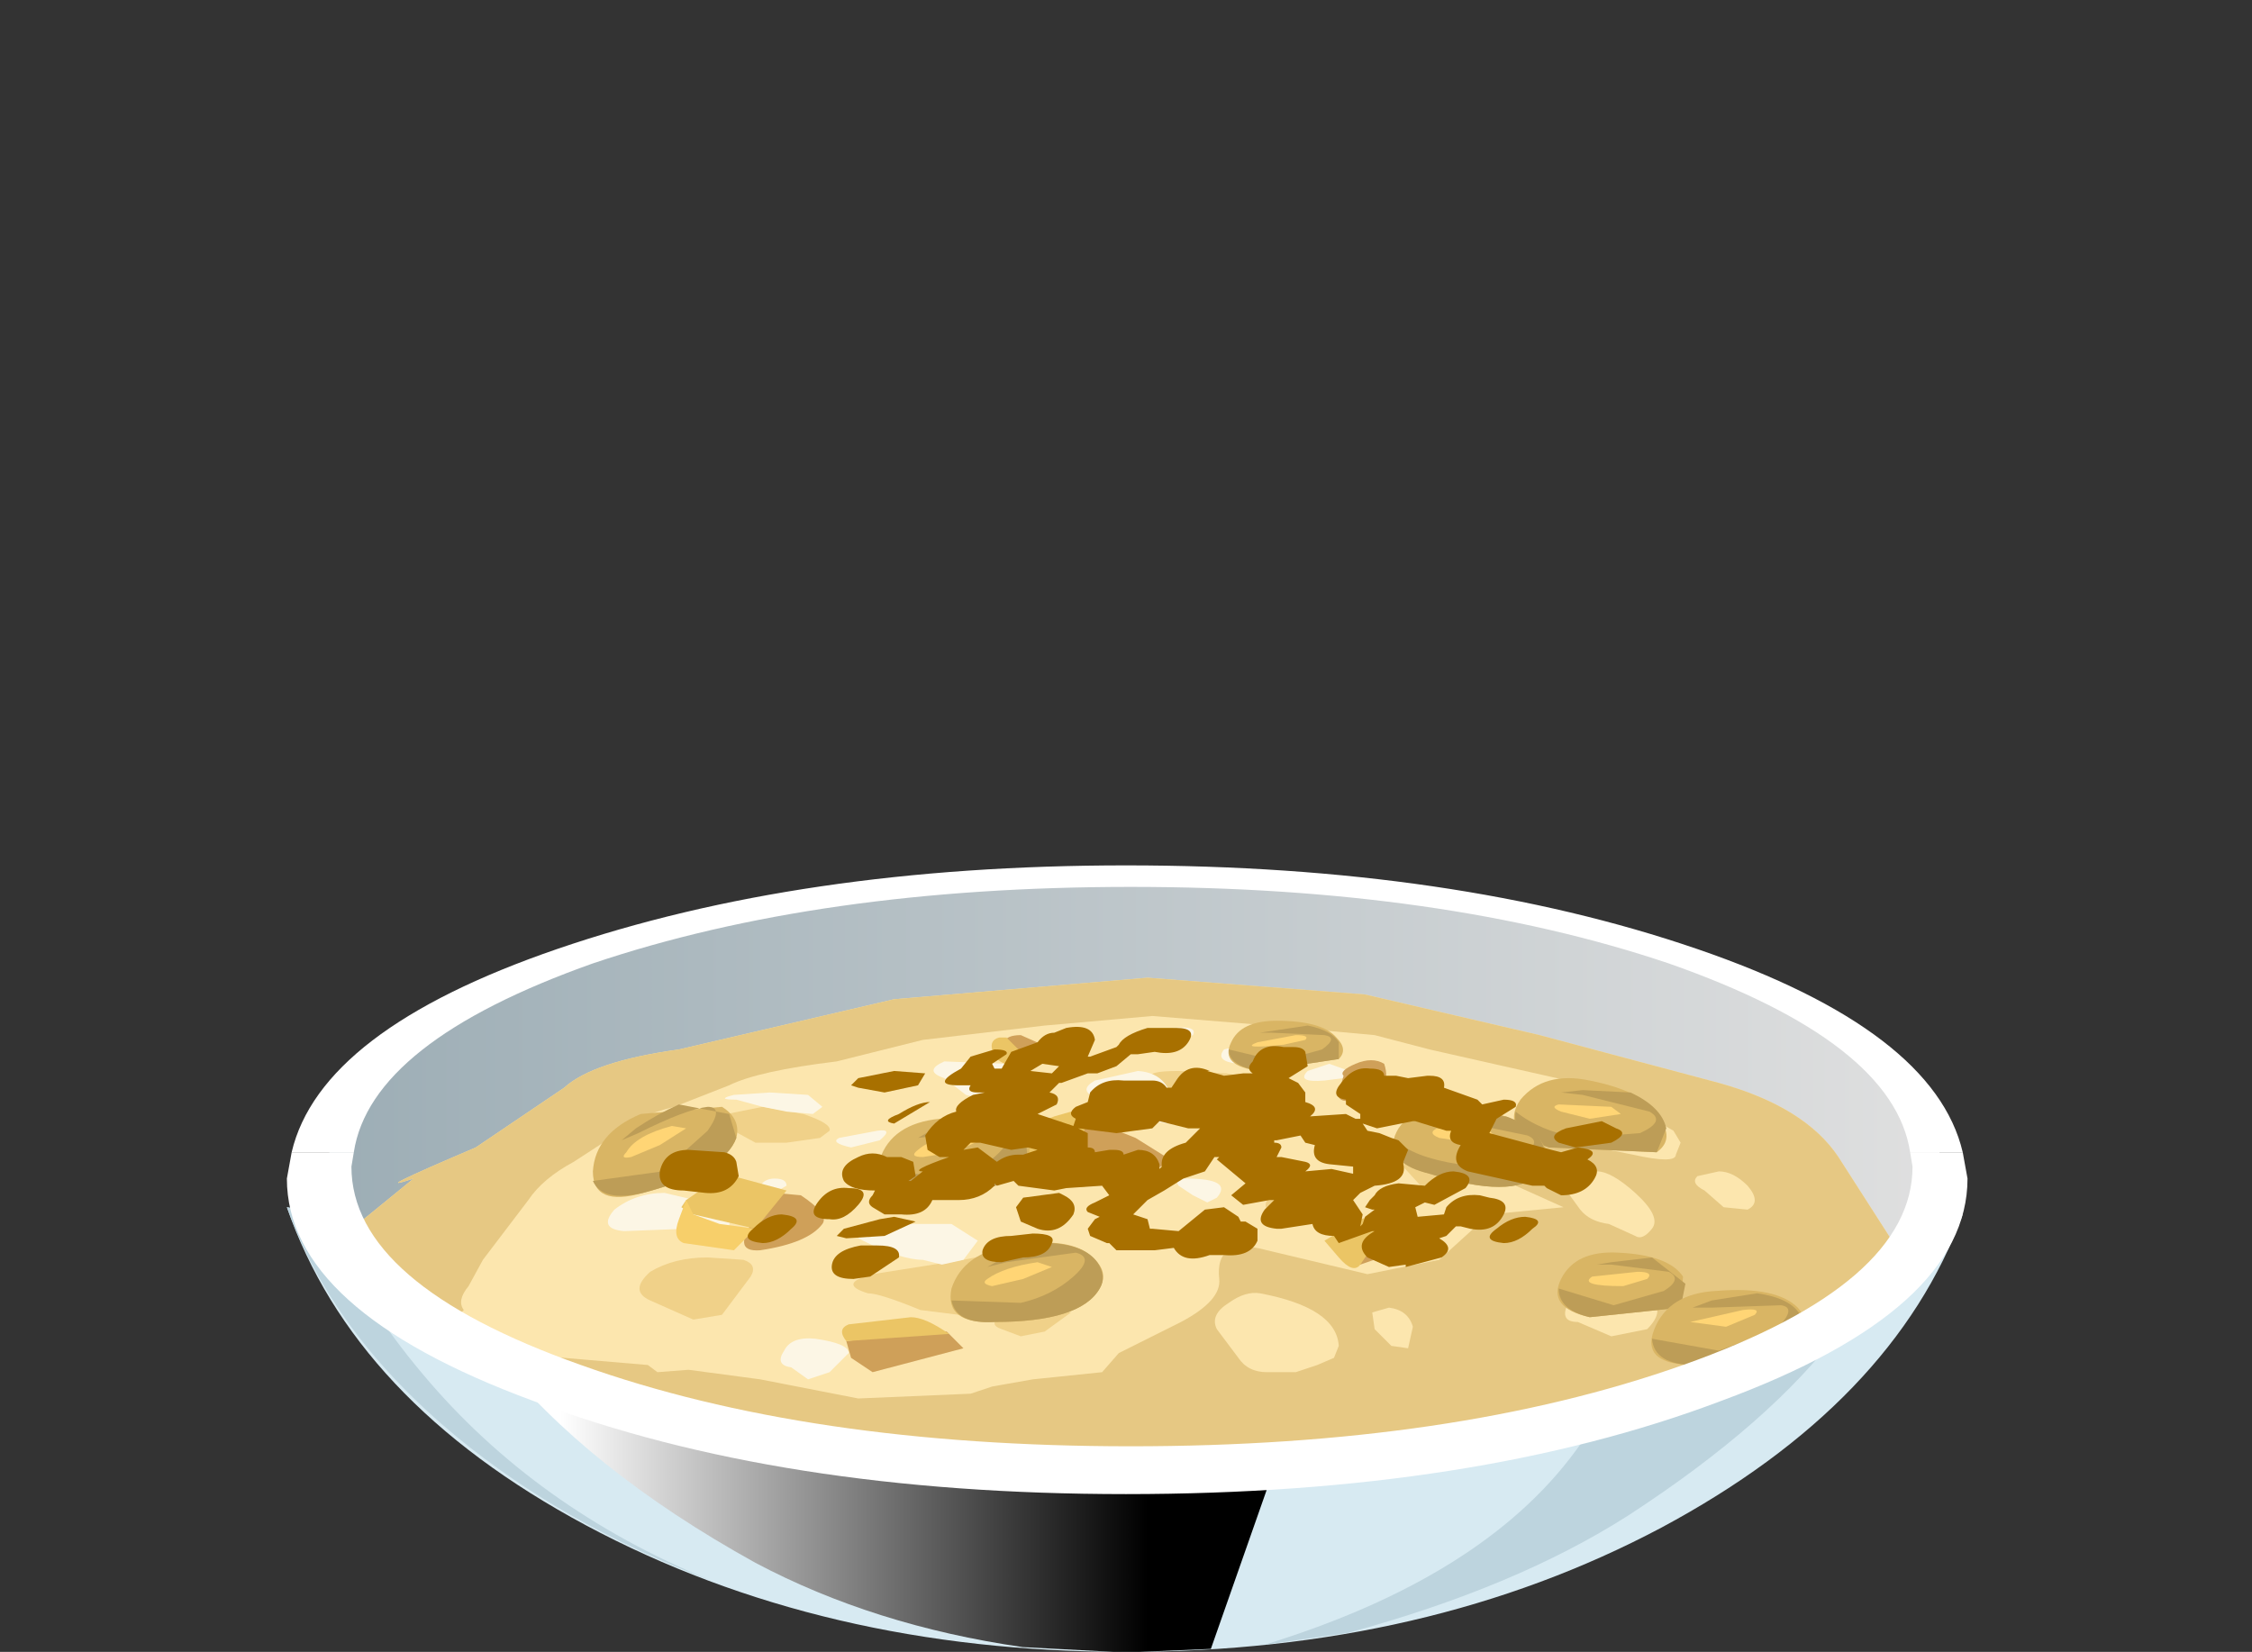 <?xml version="1.0" encoding="UTF-8" standalone="no"?>
<svg xmlns:xlink="http://www.w3.org/1999/xlink" height="34.55px" width="47.1px" xmlns="http://www.w3.org/2000/svg">
  <rect width="100%" height="100%" fill="#333333" stroke="none"/>
  <g transform="matrix(1.0, 0.0, 0.0, 1.0, 0.0, 0.0)">
    <use height="9.3" transform="matrix(1.0, 0.0, 0.0, 1.0, 6.0, 25.25)" width="35.05" xlink:href="#shape0"/>
    <use height="10.95" transform="matrix(0.75, 0.0, 0.0, 0.75, 9.2, 26.35)" width="24.8" xlink:href="#sprite0"/>
    <use height="14.95" transform="matrix(1.0, 0.0, 0.0, 1.0, 6.0, 18.1)" width="35.15" xlink:href="#shape2"/>
  </g>
  <defs>
    <g id="shape0" transform="matrix(1.0, 0.0, 0.0, 1.0, -6.55, -25.25)">
      <path d="M41.45 25.4 L41.6 25.4 Q40.15 29.35 35.3 31.95 30.4 34.55 24.1 34.55 17.75 34.55 12.8 31.9 7.95 29.3 6.55 25.25 L6.85 25.3 Q8.3 26.3 13.15 26.9 L24.25 27.5 35.15 26.9 Q39.85 26.3 41.45 25.4" fill="#d7eaf2" fill-rule="evenodd" stroke="none"/>
      <path d="M40.1 25.95 L39.05 27.8 Q37.6 29.75 34.6 31.7 32.25 33.2 28.75 34.15 L27.0 34.4 Q31.55 33.0 33.5 30.35 34.4 29.15 34.6 28.15 L34.7 26.9 40.1 25.95" fill="#bdd4de" fill-rule="evenodd" stroke="none"/>
    </g>
    <g id="sprite0" transform="matrix(1.0, 0.0, 0.0, 1.0, 0.0, 0.0)">
      <use height="10.95" transform="matrix(1.0, 0.0, 0.0, 1.0, 0.0, 0.0)" width="24.8" xlink:href="#shape1"/>
    </g>
    <g id="shape1" transform="matrix(1.0, 0.0, 0.0, 1.0, 0.0, 0.0)">
      <path d="M24.8 1.45 L21.5 10.85 19.1 10.95 16.25 10.8 Q12.1 10.2 8.8 8.45 4.1 5.85 1.55 2.65 0.3 1.1 0.0 0.0 L2.7 0.45 19.3 1.55 24.8 1.45" fill="url(#gradient0)" fill-rule="evenodd" stroke="none"/>
    </g>
    <linearGradient gradientTransform="matrix(0.01, 0.0, 0.0, -0.01, 11.55, 5.45)" gradientUnits="userSpaceOnUse" id="gradient0" spreadMethod="pad" x1="-819.2" x2="819.2">
      <stop offset="0.0" stop-color="#ffffff"/>
      <stop offset="1.0" stop-color="#000000"/>
    </linearGradient>
    <g id="shape2" transform="matrix(1.0, 0.0, 0.0, 1.0, -6.0, -18.1)">
      <path d="M8.85 28.75 Q11.2 31.55 14.85 33.05 11.8 31.9 9.55 30.05 6.95 27.9 6.0 25.25 L6.3 25.3 6.85 25.55 Q7.5 27.15 8.85 28.75" fill="#bdd4de" fill-rule="evenodd" stroke="none"/>
      <path d="M35.65 20.05 Q40.6 21.95 40.6 24.55 40.6 27.2 35.65 29.0 30.75 30.9 23.75 30.9 16.75 30.9 11.8 29.0 6.85 27.2 6.85 24.55 6.85 21.95 11.8 20.05 16.75 18.2 23.75 18.2 30.75 18.2 35.65 20.05" fill="url(#gradient1)" fill-rule="evenodd" stroke="none"/>
      <path d="M41.05 24.1 L39.95 24.1 Q39.6 21.8 34.9 20.15 30.15 18.55 23.65 18.55 17.15 18.55 12.4 20.15 7.75 21.8 7.4 24.1 L6.1 24.1 Q6.7 21.55 11.65 19.85 16.75 18.1 23.55 18.1 30.4 18.1 35.5 19.85 40.45 21.55 41.05 24.1" fill="#ffffff" fill-rule="evenodd" stroke="none"/>
      <path d="M39.4 27.45 Q38.35 28.2 34.4 29.4 29.75 30.8 26.65 30.8 L18.1 30.2 11.65 28.95 Q9.7 28.2 6.85 25.55 L7.3 25.75 8.65 24.65 Q7.6 25.0 9.95 24.0 L11.8 22.75 Q12.4 22.2 14.2 21.95 L18.7 20.9 24.0 20.45 28.55 20.8 32.2 21.65 35.95 22.65 Q37.75 23.15 38.45 24.2 L39.7 26.15 Q40.1 26.95 39.4 27.45" fill="#fce6ae" fill-rule="evenodd" stroke="none"/>
      <path d="M38.45 24.2 L39.7 26.15 Q40.1 26.95 39.4 27.45 38.35 28.2 34.4 29.4 29.75 30.8 26.65 30.8 L18.1 30.2 11.65 28.95 11.3 28.8 11.2 28.35 13.55 28.55 13.75 28.7 14.4 28.65 15.9 28.85 17.95 29.25 20.3 29.15 20.75 29.0 21.6 28.85 23.05 28.7 23.4 28.3 24.7 27.65 Q25.55 27.2 25.5 26.75 25.4 25.85 26.5 26.15 L28.6 26.65 30.1 26.35 30.65 25.85 31.15 25.4 32.7 25.25 31.7 24.8 Q31.45 24.5 31.85 24.2 32.3 23.85 32.65 23.85 L34.15 24.15 Q35.05 24.35 35.05 24.15 L35.15 23.9 35.0 23.65 33.45 22.75 31.45 22.3 29.9 21.95 28.75 21.65 26.55 21.45 24.1 21.25 21.85 21.45 19.3 21.75 17.5 22.2 Q15.85 22.4 15.25 22.7 L14.1 23.15 Q13.3 23.35 13.0 23.65 L12.0 24.3 Q11.35 24.65 11.05 25.1 L10.1 26.35 9.8 26.9 Q9.55 27.2 9.7 27.4 L9.45 27.65 6.85 25.55 7.3 25.75 8.65 24.65 Q7.6 25.0 9.95 24.0 L11.8 22.75 Q12.4 22.2 14.2 21.95 L18.7 20.9 24.0 20.45 28.55 20.8 32.2 21.65 35.95 22.65 Q37.75 23.15 38.45 24.2" fill="#e6c883" fill-rule="evenodd" stroke="none"/>
      <path d="M25.7 27.25 Q26.05 27.0 26.35 27.05 27.95 27.35 28.0 28.15 L27.9 28.4 27.55 28.55 27.1 28.7 26.5 28.7 Q26.1 28.7 25.9 28.4 L25.45 27.8 Q25.3 27.5 25.7 27.25" fill="#fce6ae" fill-rule="evenodd" stroke="none"/>
      <path d="M29.05 27.35 Q29.45 27.4 29.55 27.75 L29.45 28.2 29.1 28.15 28.75 27.8 28.7 27.45 29.05 27.35" fill="#fce6ae" fill-rule="evenodd" stroke="none"/>
      <path d="M33.4 24.5 Q33.7 24.5 34.2 24.95 34.75 25.45 34.55 25.7 34.35 25.95 34.2 25.85 L33.65 25.6 Q33.25 25.55 33.05 25.3 L32.65 24.75 Q32.5 24.5 32.65 24.45 L33.4 24.5" fill="#fce6ae" fill-rule="evenodd" stroke="none"/>
      <path d="M36.55 24.8 Q36.85 25.15 36.55 25.3 L36.05 25.25 35.65 24.9 Q35.35 24.75 35.5 24.6 L35.95 24.5 Q36.25 24.5 36.55 24.8" fill="#fce6ae" fill-rule="evenodd" stroke="none"/>
      <path d="M33.55 26.8 Q34.25 26.9 34.5 27.15 34.85 27.4 34.45 27.8 L33.7 27.95 33.0 27.65 Q32.6 27.65 32.8 27.25 L33.4 26.8 33.55 26.8" fill="#fce6ae" fill-rule="evenodd" stroke="none"/>
      <path d="M15.95 23.15 L16.8 23.3 Q17.4 23.5 17.35 23.65 L17.15 23.8 16.45 23.9 15.8 23.9 15.25 23.6 Q14.8 23.5 15.2 23.3 L15.95 23.15" fill="#f0d189" fill-rule="evenodd" stroke="none"/>
      <path d="M25.65 22.45 L26.2 22.55 26.05 23.0 25.65 23.15 25.2 23.15 Q24.75 23.3 24.1 22.55 23.95 22.4 24.65 22.4 L25.65 22.45" fill="#f0d189" fill-rule="evenodd" stroke="none"/>
      <path d="M23.15 24.05 Q23.9 24.05 23.2 24.45 L22.9 24.5 22.6 24.35 Q22.4 24.3 22.6 24.15 L23.15 24.05" fill="#f0d189" fill-rule="evenodd" stroke="none"/>
      <path d="M30.7 23.8 Q31.3 23.9 31.1 24.3 L30.4 24.95 Q30.1 25.15 29.85 24.95 L29.3 24.35 Q28.9 24.05 29.35 23.9 L30.7 23.8" fill="#f0d189" fill-rule="evenodd" stroke="none"/>
      <path d="M32.7 23.05 Q33.25 23.1 33.0 23.25 L32.3 23.4 Q31.9 23.4 32.05 23.2 L32.7 23.05" fill="#f0d189" fill-rule="evenodd" stroke="none"/>
      <path d="M27.35 24.75 Q27.85 24.7 28.15 25.0 28.4 25.25 28.15 25.45 L27.75 25.55 26.95 25.4 Q26.35 25.4 26.5 25.1 26.7 24.8 27.35 24.75" fill="#f0d189" fill-rule="evenodd" stroke="none"/>
      <path d="M21.7 26.4 L21.75 26.75 21.1 26.9 20.65 27.3 20.05 27.5 19.25 27.4 Q18.4 27.05 18.15 27.05 17.5 26.85 18.25 26.65 L20.15 26.35 21.15 26.15 Q21.55 26.05 21.7 26.4" fill="#f0d189" fill-rule="evenodd" stroke="none"/>
      <path d="M21.5 27.25 L22.4 27.45 21.85 27.85 21.35 27.95 20.95 27.8 Q20.65 27.7 20.95 27.5 21.2 27.25 21.5 27.25" fill="#f0d189" fill-rule="evenodd" stroke="none"/>
      <path d="M14.8 26.3 L15.55 26.35 Q15.85 26.45 15.7 26.7 L15.1 27.5 14.5 27.6 13.6 27.2 Q13.15 27.0 13.6 26.6 14.1 26.3 14.8 26.3" fill="#f0d189" fill-rule="evenodd" stroke="none"/>
      <path d="M13.9 24.95 L14.95 25.2 Q15.4 25.4 15.2 25.75 15.1 26.0 14.85 25.85 L14.35 25.7 13.05 25.75 Q12.5 25.7 12.85 25.3 13.3 24.95 13.9 24.95" fill="#fcf6e5" fill-rule="evenodd" stroke="none"/>
      <path d="M16.1 22.85 L16.9 22.9 17.2 23.15 17.0 23.3 16.45 23.25 15.95 23.15 15.4 23.0 Q14.95 23.0 15.35 22.9 L16.1 22.85" fill="#fcf6e5" fill-rule="evenodd" stroke="none"/>
      <path d="M23.8 22.4 Q24.55 22.45 24.55 23.35 L24.4 23.5 23.9 23.4 23.4 23.25 22.9 22.95 Q22.55 22.8 22.9 22.6 L23.8 22.4" fill="#fcf6e5" fill-rule="evenodd" stroke="none"/>
      <path d="M21.05 22.25 Q21.45 22.35 21.5 22.55 L21.35 22.9 21.1 23.05 20.6 23.0 20.2 22.9 19.75 22.55 Q19.3 22.4 19.75 22.2 L21.05 22.25" fill="#fcf6e5" fill-rule="evenodd" stroke="none"/>
      <path d="M22.25 23.85 Q22.55 23.85 22.65 24.0 L22.55 24.25 21.95 24.3 Q21.7 24.3 21.9 24.05 L22.25 23.85" fill="#fcf6e5" fill-rule="evenodd" stroke="none"/>
      <path d="M19.9 25.6 L20.45 25.95 20.15 26.35 19.7 26.45 19.3 26.35 Q18.85 26.35 18.05 25.95 17.55 25.7 18.25 25.6 L19.9 25.6" fill="#fcf6e5" fill-rule="evenodd" stroke="none"/>
      <path d="M24.8 24.65 Q25.8 24.65 25.45 25.05 L25.25 25.15 24.95 25.0 24.65 24.8 Q24.55 24.65 24.8 24.65" fill="#fcf6e5" fill-rule="evenodd" stroke="none"/>
      <path d="M29.5 22.95 Q30.3 23.0 30.0 23.25 L29.1 23.45 Q28.6 23.45 28.8 23.15 29.05 22.85 29.5 22.95" fill="#fcf6e5" fill-rule="evenodd" stroke="none"/>
      <path d="M27.8 22.25 L28.5 22.5 27.7 22.6 Q27.1 22.65 27.35 22.4 L27.8 22.25" fill="#fcf6e5" fill-rule="evenodd" stroke="none"/>
      <path d="M26.2 21.8 Q26.8 21.95 26.65 22.1 L25.9 22.25 Q25.4 22.2 25.6 21.95 L26.2 21.8" fill="#fcf6e5" fill-rule="evenodd" stroke="none"/>
      <path d="M24.55 21.5 Q25.05 21.45 24.95 21.65 L24.5 21.8 24.3 21.65 24.55 21.5" fill="#fcf6e5" fill-rule="evenodd" stroke="none"/>
      <path d="M18.35 23.65 Q18.7 23.6 18.4 23.85 L17.8 24.0 Q17.35 23.9 17.55 23.8 L18.35 23.65" fill="#fcf6e5" fill-rule="evenodd" stroke="none"/>
      <path d="M16.2 24.65 Q16.45 24.65 16.45 24.8 L16.1 25.0 Q15.85 25.0 15.9 24.8 16.0 24.65 16.2 24.65" fill="#fcf6e5" fill-rule="evenodd" stroke="none"/>
      <path d="M17.05 28.0 Q17.75 28.1 17.75 28.3 L17.35 28.7 16.9 28.85 16.55 28.6 Q16.2 28.55 16.4 28.25 16.55 27.95 17.05 28.0" fill="#fcf6e5" fill-rule="evenodd" stroke="none"/>
      <path d="M33.25 22.6 Q34.5 22.85 34.75 23.45 35.0 23.85 34.65 24.1 L32.4 24.0 Q31.35 23.65 31.8 23.0 32.3 22.4 33.25 22.6" fill="#d9b564" fill-rule="evenodd" stroke="none"/>
      <path d="M32.4 24.0 Q31.6 23.75 31.7 23.25 32.2 23.65 33.0 23.8 L34.3 23.7 Q34.85 23.45 34.5 23.25 L33.1 22.9 32.65 22.85 33.1 22.8 34.1 22.85 Q34.75 23.15 34.85 23.6 L34.65 24.1 32.4 24.0" fill="#bd9d57" fill-rule="evenodd" stroke="none"/>
      <path d="M33.7 23.15 L33.9 23.3 33.25 23.4 32.65 23.25 Q32.4 23.15 32.6 23.1 L33.7 23.15" fill="#ffd575" fill-rule="evenodd" stroke="none"/>
      <path d="M26.7 21.35 Q27.65 21.35 27.95 21.7 28.2 21.95 28.0 22.15 L26.35 22.4 Q25.5 22.3 25.75 21.8 25.95 21.35 26.7 21.35" fill="#d9b564" fill-rule="evenodd" stroke="none"/>
      <path d="M26.35 22.4 Q25.7 22.3 25.7 21.95 L26.75 22.2 27.65 21.95 Q28.0 21.7 27.7 21.65 L26.6 21.6 26.35 21.6 27.35 21.45 Q27.85 21.55 28.0 21.8 L28.0 22.15 26.35 22.4" fill="#bd9d57" fill-rule="evenodd" stroke="none"/>
      <path d="M27.1 21.65 Q27.4 21.65 27.3 21.75 L26.85 21.85 Q25.9 21.95 26.3 21.8 L27.1 21.65" fill="#ffd575" fill-rule="evenodd" stroke="none"/>
      <path d="M21.15 26.05 Q22.4 25.85 22.85 26.3 23.2 26.6 23.0 26.95 22.6 27.65 20.8 27.65 19.75 27.7 19.9 26.95 20.15 26.2 21.15 26.05" fill="#d9b564" fill-rule="evenodd" stroke="none"/>
      <path d="M22.0 26.0 Q22.7 26.05 22.95 26.4 23.15 26.7 23.0 26.95 22.6 27.65 20.8 27.65 20.0 27.7 19.9 27.2 L21.35 27.25 Q22.0 27.1 22.45 26.7 22.9 26.3 22.5 26.2 L21.05 26.4 20.65 26.5 21.0 26.3 22.0 26.0" fill="#bd9d57" fill-rule="evenodd" stroke="none"/>
      <path d="M21.7 26.4 L22.0 26.5 21.4 26.75 20.75 26.9 Q20.5 26.85 20.65 26.75 21.0 26.5 21.7 26.4" fill="#ffd575" fill-rule="evenodd" stroke="none"/>
      <path d="M13.4 23.3 L15.1 23.15 Q15.5 23.4 15.4 23.8 15.15 24.5 13.45 24.95 12.4 25.25 12.4 24.5 12.45 23.7 13.4 23.3" fill="#d9b564" fill-rule="evenodd" stroke="none"/>
      <path d="M14.2 23.1 L15.25 23.3 15.4 23.8 Q15.15 24.5 13.45 24.95 12.6 25.15 12.4 24.7 L13.85 24.5 14.8 23.65 Q15.15 23.15 14.8 23.15 14.35 23.2 13.35 23.7 L13.0 23.85 13.3 23.6 Q13.75 23.3 14.2 23.1" fill="#bd9d57" fill-rule="evenodd" stroke="none"/>
      <path d="M14.05 23.55 L14.35 23.6 13.8 23.95 13.2 24.2 Q12.95 24.25 13.1 24.1 13.3 23.75 14.05 23.55" fill="#ffd575" fill-rule="evenodd" stroke="none"/>
      <path d="M19.65 23.4 Q20.95 23.2 21.4 23.65 21.7 23.95 21.5 24.35 21.15 24.95 19.3 25.0 18.2 25.0 18.4 24.25 18.65 23.5 19.65 23.4" fill="#d9b564" fill-rule="evenodd" stroke="none"/>
      <path d="M21.45 23.75 L21.5 24.35 Q21.15 24.95 19.3 25.0 18.5 25.0 18.4 24.5 L19.85 24.6 Q20.55 24.5 20.95 24.05 21.4 23.6 21.05 23.55 L19.6 23.75 19.2 23.8 19.55 23.6 20.5 23.35 Q21.25 23.4 21.45 23.75" fill="#bd9d57" fill-rule="evenodd" stroke="none"/>
      <path d="M20.25 23.75 Q20.65 23.7 20.5 23.85 L19.95 24.1 19.3 24.2 Q19.0 24.2 19.2 24.05 19.55 23.75 20.25 23.75" fill="#ffd575" fill-rule="evenodd" stroke="none"/>
      <path d="M30.7 23.15 Q31.9 23.35 32.25 23.9 32.5 24.25 32.2 24.55 31.65 25.1 29.9 24.55 28.85 24.25 29.25 23.6 29.7 22.95 30.7 23.15" fill="#d9b564" fill-rule="evenodd" stroke="none"/>
      <path d="M31.5 23.35 Q32.2 23.6 32.3 24.05 L32.2 24.55 Q31.65 25.1 29.9 24.55 29.05 24.35 29.2 23.85 29.55 24.2 30.5 24.35 L31.75 24.2 Q32.3 23.9 31.95 23.75 L30.5 23.45 30.1 23.4 30.5 23.3 31.5 23.35" fill="#bd9d57" fill-rule="evenodd" stroke="none"/>
      <path d="M31.15 23.65 L31.35 23.85 30.75 23.9 30.1 23.8 Q29.85 23.7 30.05 23.6 L31.15 23.65" fill="#ffd575" fill-rule="evenodd" stroke="none"/>
      <path d="M33.85 26.2 Q34.9 26.25 35.2 26.7 L35.15 27.35 33.25 27.55 Q32.35 27.35 32.65 26.75 32.95 26.15 33.85 26.2" fill="#d9b564" fill-rule="evenodd" stroke="none"/>
      <path d="M32.6 26.95 L33.75 27.3 34.8 27.0 Q35.2 26.75 34.9 26.6 L33.7 26.45 33.4 26.45 33.7 26.4 34.55 26.3 35.25 26.85 35.15 27.35 33.25 27.55 Q32.6 27.4 32.6 26.95" fill="#bd9d57" fill-rule="evenodd" stroke="none"/>
      <path d="M34.25 26.6 Q34.6 26.6 34.45 26.75 L33.95 26.9 Q33.0 26.9 33.3 26.7 L34.25 26.6" fill="#ffd575" fill-rule="evenodd" stroke="none"/>
      <path d="M37.6 27.35 Q37.9 27.7 37.65 28.1 37.2 28.7 35.45 28.55 34.3 28.55 34.6 27.8 34.9 27.05 35.9 27.0 37.15 26.9 37.6 27.35" fill="#d9b564" fill-rule="evenodd" stroke="none"/>
      <path d="M36.75 27.05 Q37.45 27.15 37.65 27.5 37.85 27.8 37.65 28.1 37.2 28.7 35.45 28.55 34.6 28.55 34.55 28.0 L35.95 28.25 37.15 27.8 Q37.6 27.35 37.25 27.3 L35.8 27.35 35.4 27.35 35.8 27.2 36.75 27.05" fill="#bd9d57" fill-rule="evenodd" stroke="none"/>
      <path d="M36.45 27.4 Q36.85 27.35 36.7 27.5 L36.1 27.75 35.35 27.65 36.45 27.4" fill="#ffd575" fill-rule="evenodd" stroke="none"/>
      <path d="M22.15 24.8 Q21.95 24.8 22.3 24.05 L22.75 23.4 23.75 23.8 24.55 24.3 Q22.85 24.95 22.15 24.8" fill="#cfa059" fill-rule="evenodd" stroke="none"/>
      <path d="M29.75 26.0 L28.45 26.45 Q28.25 26.45 28.4 26.15 L28.75 25.7 Q29.05 25.25 29.75 26.0" fill="#cfa059" fill-rule="evenodd" stroke="none"/>
      <path d="M20.15 28.2 L18.25 28.7 17.8 28.4 17.7 28.05 19.4 27.85 19.8 27.85 20.15 28.2" fill="#cfa059" fill-rule="evenodd" stroke="none"/>
      <path d="M16.75 25.0 Q17.35 25.4 17.2 25.6 16.9 26.0 15.9 26.15 15.25 26.2 15.85 25.4 L16.2 24.95 16.75 25.0" fill="#cfa059" fill-rule="evenodd" stroke="none"/>
      <path d="M28.95 22.25 Q29.15 22.85 28.4 23.0 27.95 23.1 28.0 22.85 L28.1 22.5 Q28.0 22.4 28.35 22.25 28.7 22.1 28.95 22.25" fill="#cfa059" fill-rule="evenodd" stroke="none"/>
      <path d="M21.35 21.65 L21.8 21.85 Q22.0 22.1 21.7 22.25 L21.4 22.25 21.25 22.0 21.0 21.8 Q21.05 21.65 21.35 21.65" fill="#cfa059" fill-rule="evenodd" stroke="none"/>
      <path d="M15.8 25.7 L14.5 25.4 14.25 25.25 14.35 25.1 15.15 24.55 16.45 24.9 15.8 25.7" fill="#ebc565" fill-rule="evenodd" stroke="none"/>
      <path d="M22.75 23.4 L22.6 23.9 22.15 24.8 21.5 24.35 21.55 23.85 Q21.75 23.45 22.05 23.35 L22.4 23.25 22.75 23.4" fill="#ebc565" fill-rule="evenodd" stroke="none"/>
      <path d="M21.4 22.05 L21.25 22.3 Q20.8 22.25 20.75 21.95 20.7 21.75 20.9 21.7 L21.05 21.7 21.4 22.05" fill="#ebc565" fill-rule="evenodd" stroke="none"/>
      <path d="M29.1 25.5 L28.45 26.45 Q28.3 26.65 28.0 26.3 L27.7 25.95 28.45 25.5 Q29.0 25.35 29.1 25.5" fill="#ebc565" fill-rule="evenodd" stroke="none"/>
      <path d="M17.7 28.05 Q17.5 27.8 17.75 27.7 L19.05 27.55 Q19.35 27.55 19.85 27.9 L17.7 28.05" fill="#ebc565" fill-rule="evenodd" stroke="none"/>
      <path d="M15.8 25.7 L15.35 26.15 14.3 26.0 Q14.05 25.9 14.2 25.5 L14.35 25.1 14.5 25.4 15.05 25.6 15.8 25.7" fill="#f7cf6a" fill-rule="evenodd" stroke="none"/>
      <path d="M15.15 24.1 Q15.35 24.15 15.4 24.3 L15.45 24.6 Q15.25 25.0 14.75 24.95 L14.3 24.9 Q13.75 24.9 13.8 24.5 13.9 24.05 14.4 24.05 L15.15 24.1" fill="#a87000" fill-rule="evenodd" stroke="none"/>
      <path d="M18.5 22.85 L17.95 22.75 17.8 22.7 17.95 22.55 18.7 22.4 19.35 22.45 19.2 22.7 18.5 22.85" fill="#a87000" fill-rule="evenodd" stroke="none"/>
      <path d="M33.8 23.6 Q34.1 23.7 33.7 23.9 L32.95 24.0 32.6 23.9 Q32.35 23.75 32.75 23.6 L33.5 23.45 33.8 23.6" fill="#a87000" fill-rule="evenodd" stroke="none"/>
      <path d="M27.3 23.9 L27.2 23.75 26.7 23.85 26.65 23.85 26.65 23.9 Q26.8 23.9 26.8 24.0 L26.7 24.2 26.65 24.2 26.8 24.2 27.3 24.3 Q27.5 24.35 27.3 24.5 L27.85 24.45 28.3 24.55 28.3 24.4 27.8 24.35 Q27.4 24.3 27.5 23.95 L27.3 23.9 M21.7 24.05 L21.5 24.0 21.15 24.05 20.5 23.9 20.3 23.9 20.15 24.05 20.45 24.0 20.85 24.3 Q21.05 24.15 21.3 24.15 L21.4 24.15 21.7 24.05 M24.85 23.6 L24.25 23.45 24.1 23.6 23.35 23.7 22.55 23.6 22.75 23.7 22.75 24.0 Q22.9 24.0 22.9 24.1 L23.2 24.05 23.3 24.05 Q23.5 24.05 23.5 24.15 L23.8 24.05 Q24.15 24.05 24.25 24.35 L24.25 24.45 24.3 24.4 Q24.25 24.05 24.8 23.9 L25.1 23.6 25.05 23.6 24.85 23.6 M22.15 22.3 L21.8 22.25 21.55 22.4 22.0 22.45 22.15 22.3 M28.95 22.5 L29.2 22.5 29.45 22.55 29.85 22.5 29.9 22.5 Q30.25 22.5 30.2 22.75 L30.9 23.0 31.0 23.1 31.45 23.0 Q31.75 23.0 31.7 23.15 L31.3 23.4 31.15 23.7 32.45 24.05 32.65 24.1 33.0 24.0 Q33.5 24.05 33.2 24.25 33.5 24.4 33.35 24.65 33.15 25.0 32.65 25.0 L32.35 24.85 32.3 24.8 32.05 24.8 30.7 24.5 Q30.3 24.35 30.55 23.95 30.25 23.9 30.35 23.65 L30.25 23.65 29.6 23.45 29.55 23.45 28.8 23.6 28.5 23.5 28.6 23.65 28.85 23.7 29.1 23.8 29.25 23.85 29.45 24.05 29.35 24.3 29.35 24.35 Q29.45 24.75 28.75 24.8 L28.45 24.95 28.3 25.1 28.5 25.4 28.45 25.65 28.5 25.6 28.55 25.45 28.75 25.3 28.7 25.3 28.55 25.25 28.65 25.1 28.75 25.0 Q28.85 24.8 29.25 24.75 L29.8 24.8 Q30.1 24.5 30.4 24.5 30.9 24.55 30.65 24.85 L30.0 25.2 29.8 25.15 29.6 25.25 29.65 25.45 30.2 25.4 30.25 25.25 Q30.5 24.95 30.95 25.0 L31.15 25.05 Q31.6 25.1 31.45 25.4 31.25 25.8 30.75 25.7 L30.55 25.65 30.45 25.65 30.25 25.85 30.1 25.9 Q30.45 26.1 30.15 26.3 L29.4 26.5 29.4 26.45 29.05 26.5 28.6 26.3 Q28.3 26.0 28.75 25.75 L28.7 25.75 28.0 26.0 27.9 25.85 Q27.5 25.85 27.45 25.6 L26.8 25.7 26.7 25.7 Q26.2 25.65 26.45 25.3 L26.65 25.1 26.55 25.1 26.0 25.2 25.75 25.0 26.05 24.75 25.45 24.25 25.5 24.2 25.4 24.2 25.2 24.5 24.75 24.65 24.35 24.9 24.0 25.1 23.7 25.4 24.0 25.5 24.05 25.7 24.1 25.7 24.65 25.75 25.2 25.3 25.6 25.25 25.9 25.45 25.95 25.55 26.05 25.55 26.3 25.7 26.3 25.95 Q26.15 26.3 25.6 26.25 L25.3 26.25 Q24.75 26.45 24.55 26.1 L24.15 26.15 23.35 26.15 23.2 26.0 23.15 26.0 22.8 25.85 22.75 25.7 22.9 25.5 23.0 25.45 22.75 25.35 Q22.65 25.25 22.9 25.15 L23.1 25.05 23.2 25.0 23.05 24.8 22.3 24.85 22.05 24.9 21.3 24.8 21.2 24.7 20.85 24.8 20.8 24.75 20.8 24.8 Q20.5 25.1 20.05 25.1 L19.5 25.1 Q19.35 25.45 18.85 25.4 L18.5 25.4 18.25 25.25 Q18.1 25.15 18.25 25.0 L18.3 24.9 Q17.8 24.9 17.65 24.7 17.5 24.4 17.95 24.2 18.25 24.05 18.55 24.2 L18.85 24.2 19.1 24.3 19.15 24.6 19.0 24.7 19.05 24.7 19.3 24.5 Q19.0 24.5 19.85 24.2 L19.65 24.2 19.4 24.05 19.35 23.75 Q19.6 23.35 20.0 23.25 19.95 23.1 20.35 22.9 L20.6 22.85 20.45 22.85 Q20.2 22.85 20.3 22.7 L20.05 22.7 Q19.45 22.7 20.1 22.35 L20.3 22.1 20.8 21.95 Q21.1 21.95 21.05 22.05 L20.75 22.25 20.8 22.35 20.95 22.35 21.15 22.0 21.7 21.8 Q21.85 21.6 22.05 21.6 L22.3 21.5 Q22.85 21.4 22.9 21.75 L22.75 22.1 22.8 22.1 23.35 21.9 23.4 21.85 Q23.5 21.65 24.0 21.5 L24.6 21.5 Q25.05 21.5 24.85 21.8 24.65 22.1 24.15 22.0 L23.8 22.05 23.65 22.05 23.35 22.3 22.95 22.45 22.75 22.45 22.2 22.65 22.15 22.65 22.05 22.75 21.95 22.85 Q22.2 22.9 22.1 23.1 L21.7 23.3 22.45 23.55 22.5 23.4 Q22.3 23.3 22.5 23.15 L22.75 23.05 22.8 22.85 Q23.05 22.55 23.5 22.6 L24.1 22.6 Q24.3 22.6 24.4 22.75 L24.5 22.75 24.6 22.6 Q24.85 22.2 25.3 22.4 L25.25 22.4 25.6 22.5 26.0 22.45 26.2 22.45 Q26.05 22.35 26.2 22.2 26.35 21.8 26.85 21.9 L27.05 21.9 Q27.25 21.9 27.3 22.0 L27.35 22.3 26.95 22.55 27.15 22.65 27.3 22.85 27.3 23.05 Q27.65 23.15 27.4 23.35 L28.15 23.3 28.35 23.4 28.45 23.4 28.45 23.3 28.15 23.1 28.15 23.0 Q27.8 22.95 28.05 22.65 28.3 22.3 28.65 22.35 28.95 22.35 28.95 22.5" fill="#a87000" fill-rule="evenodd" stroke="none"/>
      <path d="M22.25 25.0 Q22.55 25.15 22.45 25.4 22.15 25.85 21.7 25.7 L21.35 25.55 21.25 25.25 21.4 25.05 22.15 24.95 22.25 25.0" fill="#a87000" fill-rule="evenodd" stroke="none"/>
      <path d="M18.7 25.45 L19.15 25.55 18.5 25.85 17.7 25.9 17.5 25.85 17.65 25.7 18.4 25.5 18.7 25.45" fill="#a87000" fill-rule="evenodd" stroke="none"/>
      <path d="M18.35 26.05 Q18.85 26.05 18.8 26.3 L18.2 26.7 17.85 26.75 Q17.35 26.75 17.4 26.45 17.45 26.15 18.0 26.05 L18.35 26.05" fill="#a87000" fill-rule="evenodd" stroke="none"/>
      <path d="M21.6 25.8 Q22.1 25.8 22.0 26.0 21.9 26.3 21.4 26.3 L20.95 26.4 Q20.5 26.4 20.55 26.15 20.65 25.85 21.15 25.85 L21.6 25.8" fill="#a87000" fill-rule="evenodd" stroke="none"/>
      <path d="M31.9 25.45 Q32.35 25.5 32.05 25.7 31.75 26.0 31.45 26.0 30.95 25.95 31.3 25.7 31.6 25.45 31.9 25.45" fill="#a87000" fill-rule="evenodd" stroke="none"/>
      <path d="M17.75 24.85 Q18.25 24.85 17.95 25.2 17.65 25.55 17.35 25.5 16.85 25.5 17.1 25.15 17.35 24.8 17.75 24.85" fill="#a87000" fill-rule="evenodd" stroke="none"/>
      <path d="M16.35 25.4 Q16.85 25.45 16.55 25.7 16.25 26.0 15.95 26.0 15.45 25.95 15.75 25.7 16.05 25.4 16.35 25.4" fill="#a87000" fill-rule="evenodd" stroke="none"/>
      <path d="M18.7 23.5 Q18.4 23.45 18.8 23.3 19.2 23.05 19.45 23.05 L18.7 23.5" fill="#a87000" fill-rule="evenodd" stroke="none"/>
      <path d="M39.95 24.1 L41.05 24.1 41.15 24.65 Q41.15 27.4 36.0 29.3 30.85 31.25 23.55 31.25 16.3 31.25 11.15 29.3 6.0 27.4 6.0 24.65 L6.1 24.1 7.4 24.1 7.35 24.4 Q7.35 26.85 12.15 28.55 16.9 30.25 23.65 30.25 30.4 30.25 35.2 28.55 40.0 26.85 40.0 24.4 L39.95 24.1" fill="#ffffff" fill-rule="evenodd" stroke="none"/>
    </g>
    <linearGradient gradientTransform="matrix(0.021, 0.0, 0.0, -0.021, 23.75, 24.55)" gradientUnits="userSpaceOnUse" id="gradient1" spreadMethod="pad" x1="-819.2" x2="819.2">
      <stop offset="0.0" stop-color="#9cadb5"/>
      <stop offset="1.0" stop-color="#e0e0e0"/>
    </linearGradient>
  </defs>
</svg>
